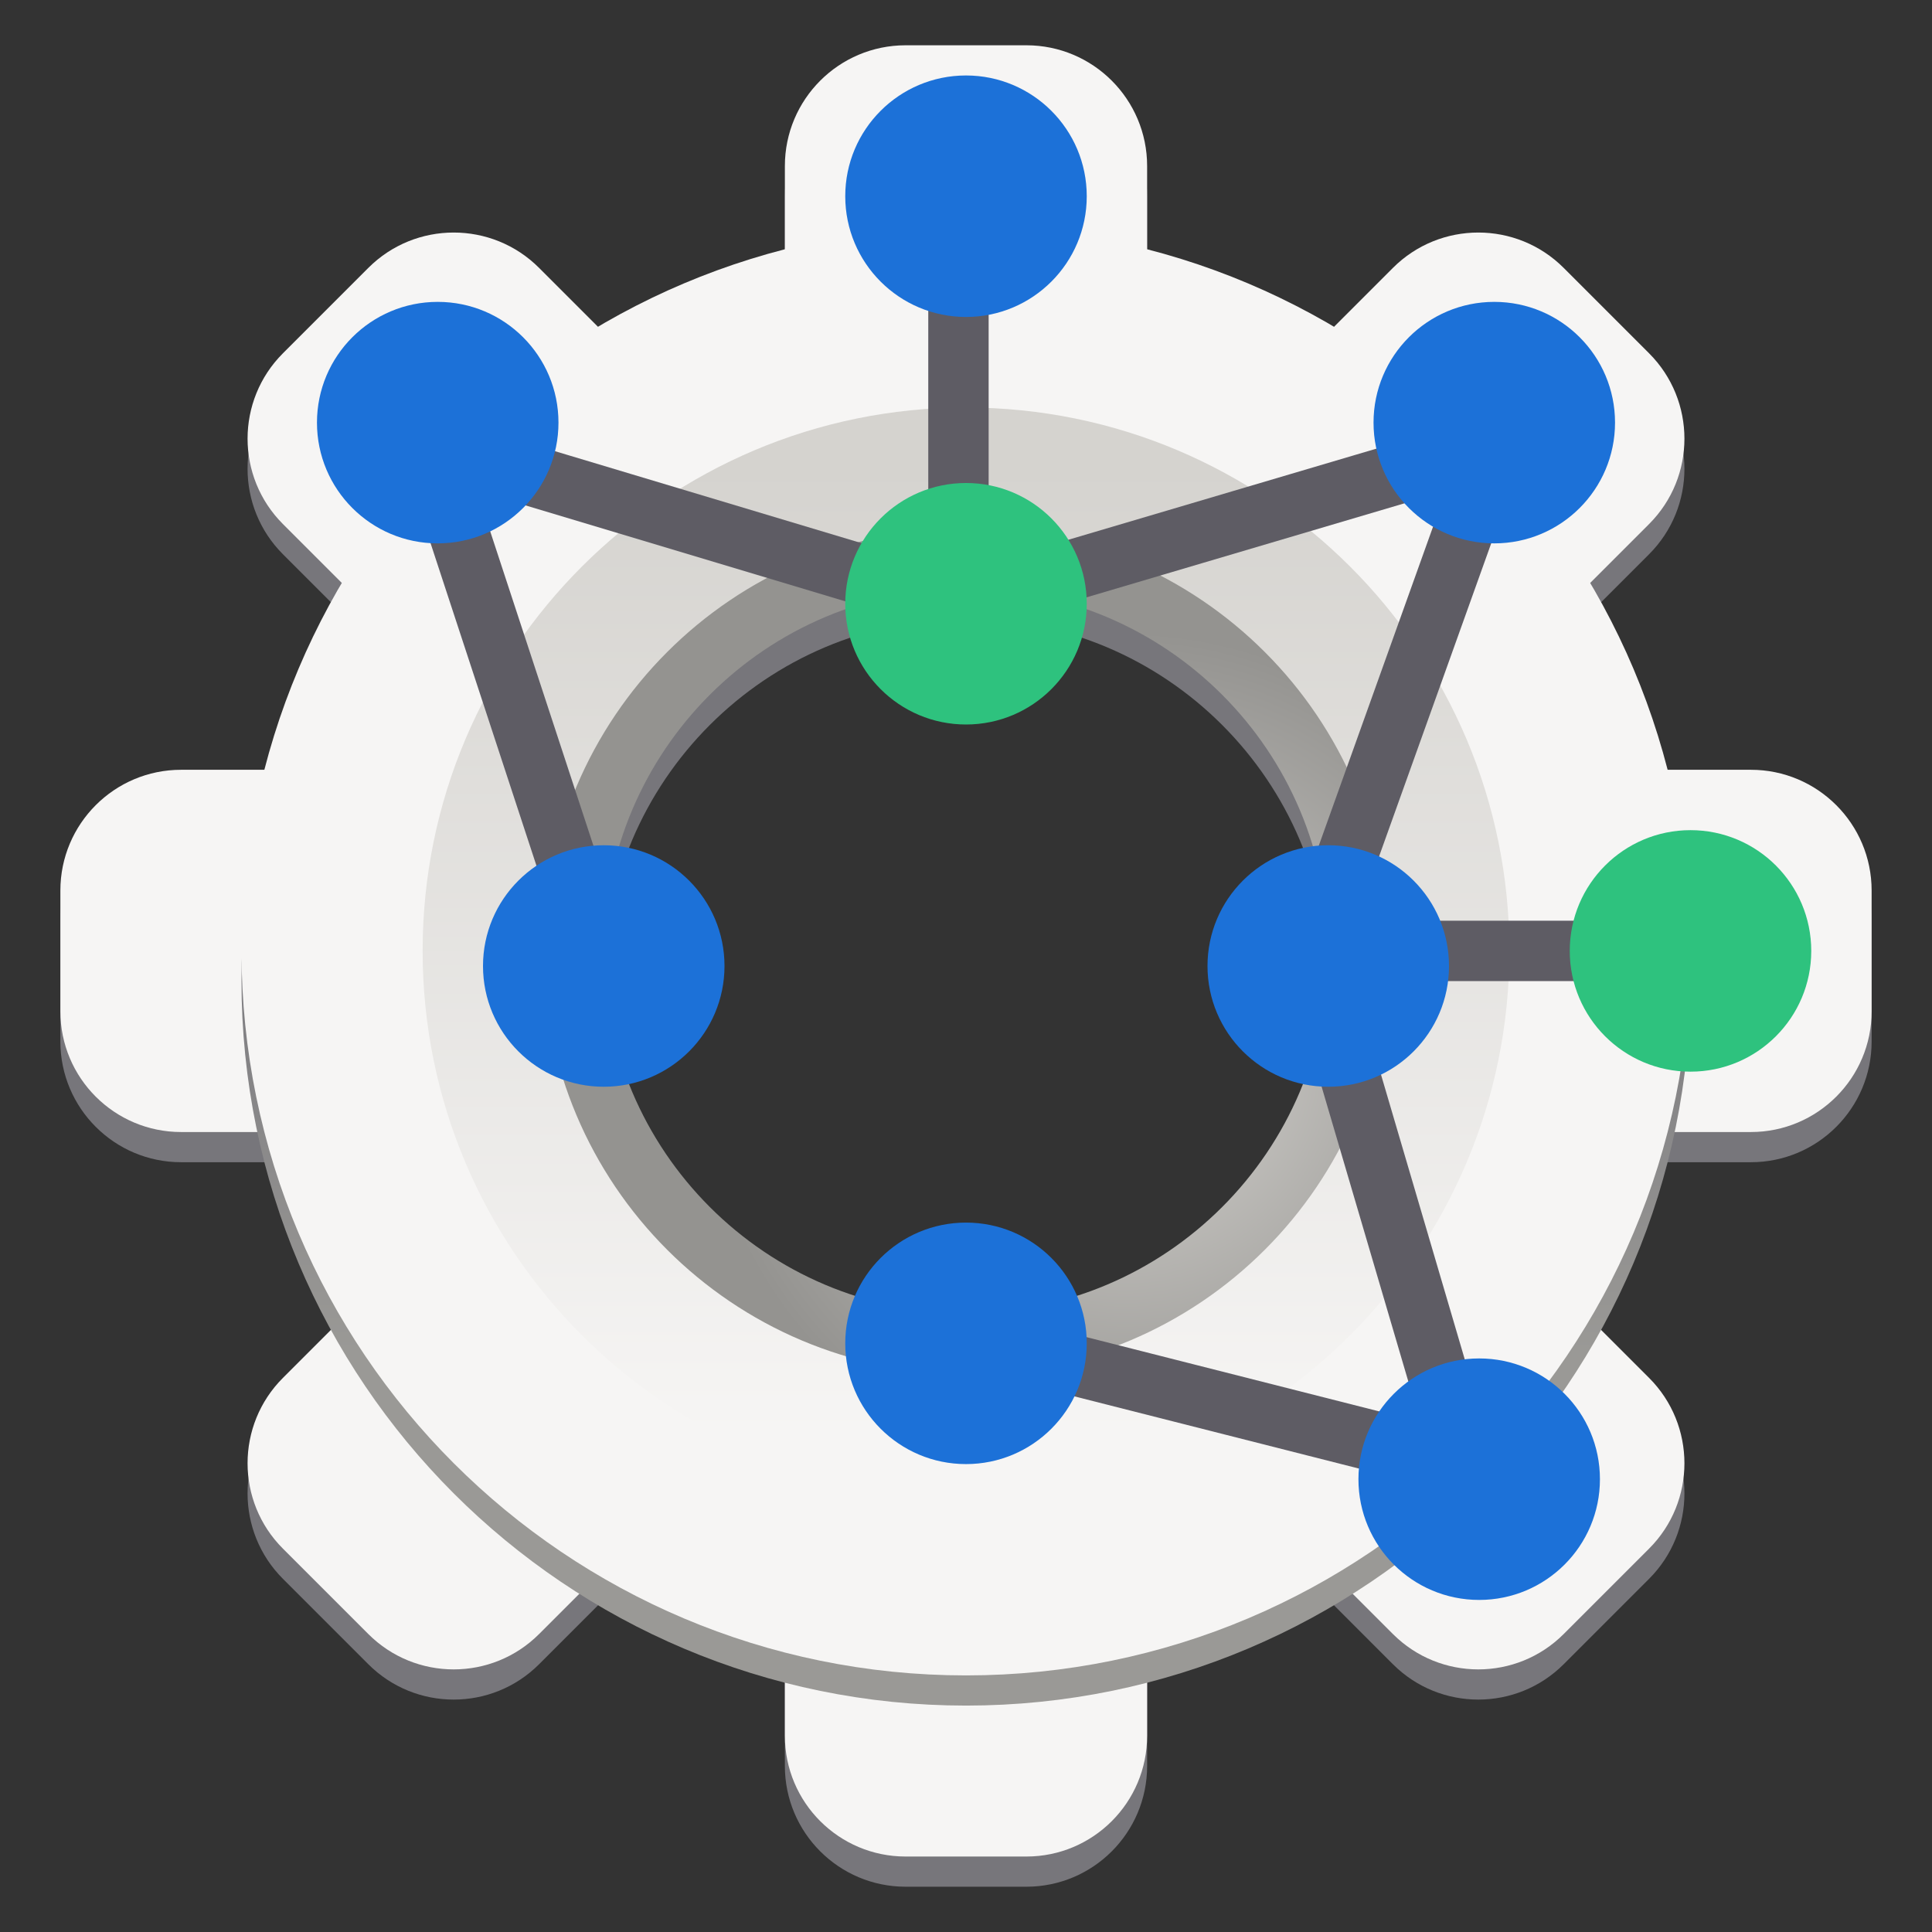 <svg width="128" height="128" viewBox="0 0 128 128" fill="none" xmlns="http://www.w3.org/2000/svg">
<rect x="0" y="0" width="128" height="128" fill="#333333" stroke="none"/>
<g id="rocs">
<g id="Group">
<g id="Group_2">
<path id="Vector" d="M68 5H60C55.582 5 52 8.582 52 13V21C52 25.418 55.582 29 60 29H68C72.418 29 76 25.418 76 21V13C76 8.582 72.418 5 68 5Z" fill="#77767B"/>
<path id="Vector_2" d="M68 101H60C55.582 101 52 104.582 52 109V117C52 121.418 55.582 125 60 125H68C72.418 125 76 121.418 76 117V109C76 104.582 72.418 101 68 101Z" fill="#77767B"/>
<path id="Vector_3" d="M24.402 19.749L18.745 25.406C15.621 28.53 15.621 33.596 18.745 36.72L24.402 42.377C27.526 45.501 32.592 45.501 35.716 42.377L41.373 36.72C44.497 33.596 44.497 28.53 41.373 25.406L35.716 19.749C32.592 16.625 27.526 16.625 24.402 19.749Z" fill="#77767B"/>
<path id="Vector_4" d="M92.284 87.631L86.628 93.288C83.503 96.412 83.503 101.478 86.628 104.602L92.284 110.259C95.409 113.383 100.474 113.383 103.598 110.259L109.255 104.602C112.379 101.478 112.379 96.412 109.255 93.288L103.598 87.631C100.474 84.507 95.409 84.507 92.284 87.631Z" fill="#77767B"/>
<path id="Vector_5" d="M4 61V69C4 73.418 7.582 77 12 77H20C24.418 77 28 73.418 28 69V61C28 56.582 24.418 53 20 53H12C7.582 53 4 56.582 4 61Z" fill="#77767B"/>
<path id="Vector_6" d="M100 61V69C100 73.418 103.582 77 108 77H116C120.418 77 124 73.418 124 69V61C124 56.582 120.418 53 116 53H108C103.582 53 100 56.582 100 61Z" fill="#77767B"/>
<g id="Group_3">
<path id="Vector_7" d="M18.745 104.602L24.402 110.259C27.526 113.383 32.592 113.383 35.716 110.259L41.373 104.602C44.497 101.478 44.497 96.412 41.373 93.288L35.716 87.631C32.592 84.507 27.526 84.507 24.402 87.631L18.745 93.288C15.621 96.412 15.621 101.478 18.745 104.602Z" fill="#77767B"/>
<path id="Vector_8" d="M86.628 36.72L92.284 42.377C95.409 45.501 100.474 45.501 103.598 42.377L109.255 36.72C112.379 33.596 112.379 28.53 109.255 25.406L103.598 19.749C100.474 16.625 95.409 16.625 92.284 19.749L86.628 25.406C83.503 28.53 83.503 33.596 86.628 36.72Z" fill="#77767B"/>
</g>
</g>
<g id="Group_4">
<path id="Vector_9" d="M68 3H60C55.582 3 52 6.582 52 11V19C52 23.418 55.582 27 60 27H68C72.418 27 76 23.418 76 19V11C76 6.582 72.418 3 68 3Z" fill="#F6F5F4"/>
<path id="Vector_10" d="M68 99H60C55.582 99 52 102.582 52 107V115C52 119.418 55.582 123 60 123H68C72.418 123 76 119.418 76 115V107C76 102.582 72.418 99 68 99Z" fill="#F6F5F4"/>
<path id="Vector_11" d="M24.402 17.749L18.745 23.406C15.621 26.53 15.621 31.596 18.745 34.72L24.402 40.377C27.526 43.501 32.592 43.501 35.716 40.377L41.373 34.72C44.497 31.596 44.497 26.53 41.373 23.406L35.716 17.749C32.592 14.625 27.526 14.625 24.402 17.749Z" fill="#F6F5F4"/>
<path id="Vector_12" d="M92.284 85.631L86.628 91.288C83.503 94.412 83.503 99.478 86.628 102.602L92.284 108.259C95.409 111.383 100.474 111.383 103.598 108.259L109.255 102.602C112.379 99.478 112.379 94.412 109.255 91.288L103.598 85.631C100.474 82.507 95.409 82.507 92.284 85.631Z" fill="#F6F5F4"/>
<path id="Vector_13" d="M4 59V67C4 71.418 7.582 75 12 75H20C24.418 75 28 71.418 28 67V59C28 54.582 24.418 51 20 51H12C7.582 51 4 54.582 4 59Z" fill="#F6F5F4"/>
<path id="Vector_14" d="M100 59V67C100 71.418 103.582 75 108 75H116C120.418 75 124 71.418 124 67V59C124 54.582 120.418 51 116 51H108C103.582 51 100 54.582 100 59Z" fill="#F6F5F4"/>
<g id="Group_5">
<path id="Vector_15" d="M18.745 102.602L24.402 108.259C27.526 111.383 32.592 111.383 35.716 108.259L41.373 102.602C44.497 99.478 44.497 94.412 41.373 91.288L35.716 85.631C32.592 82.507 27.526 82.507 24.402 85.631L18.745 91.288C15.621 94.412 15.621 99.478 18.745 102.602Z" fill="#F6F5F4"/>
<path id="Vector_16" d="M86.628 34.72L92.284 40.377C95.409 43.501 100.474 43.501 103.598 40.377L109.255 34.72C112.379 31.596 112.379 26.53 109.255 23.406L103.598 17.749C100.474 14.625 95.409 14.625 92.284 17.749L86.628 23.406C83.503 26.53 83.503 31.596 86.628 34.72Z" fill="#F6F5F4"/>
</g>
</g>
<g id="Group_6">
<path id="Vector_17" d="M64 101C83.882 101 100 84.882 100 65C100 45.118 83.882 29 64 29C44.118 29 28 45.118 28 65C28 84.882 44.118 101 64 101Z" stroke="url(#paint0_linear)" stroke-width="24"/>
<path id="Vector_18" d="M64 101C84.987 101 102 83.987 102 63C102 42.013 84.987 25 64 25C43.013 25 26 42.013 26 63C26 83.987 43.013 101 64 101Z" stroke="#F6F5F4" stroke-width="20"/>
<path id="Vector_19" d="M37.5 63C37.5 48.364 49.364 36.5 64 36.5C78.635 36.5 90.5 48.364 90.5 63C90.5 77.635 78.635 89.5 64 89.5C49.364 89.5 37.5 77.635 37.5 63Z" stroke="url(#paint1_radial)" stroke-width="5" stroke-linecap="square" stroke-linejoin="round"/>
<path id="Vector_20" d="M32 63C32 80.673 46.327 95 64 95C81.673 95 96 80.673 96 63C96 45.327 81.673 31 64 31C46.327 31 32 45.327 32 63Z" stroke="url(#paint2_linear)" stroke-width="8" stroke-linecap="square" stroke-linejoin="round"/>
</g>
</g>
<path id="Vector 3" d="M37.6 63.624C37.944 64.673 39.075 65.245 40.124 64.9C41.173 64.556 41.745 63.425 41.4 62.376L37.6 63.624ZM28.5 29.5L29.075 27.584L25.404 26.483L26.6 30.124L28.5 29.5ZM63.5 40L62.925 41.916L63.496 42.087L64.067 41.918L63.5 40ZM65.5 10.5C65.5 9.395 64.605 8.5 63.5 8.5C62.395 8.5 61.5 9.395 61.5 10.5H65.5ZM99 29.5L100.883 30.174L102.212 26.464L98.433 27.582L99 29.5ZM87 63L85.117 62.325L84.897 62.939L85.081 63.564L87 63ZM117 65C118.105 65 119 64.105 119 63C119 61.895 118.105 61 117 61V65ZM97 97L96.508 98.939L99.909 99.801L98.919 96.436L97 97ZM63.992 86.561C62.921 86.29 61.833 86.938 61.561 88.008C61.29 89.079 61.938 90.167 63.008 90.439L63.992 86.561ZM41.4 62.376L30.4 28.876L26.6 30.124L37.6 63.624L41.4 62.376ZM27.925 31.416L62.925 41.916L64.075 38.084L29.075 27.584L27.925 31.416ZM65.5 40V10.5H61.5V40H65.5ZM64.067 41.918L99.567 31.418L98.433 27.582L62.933 38.082L64.067 41.918ZM97.117 28.826L85.117 62.325L88.883 63.675L100.883 30.174L97.117 28.826ZM87 65H117V61H87V65ZM85.081 63.564L95.081 97.564L98.919 96.436L88.919 62.436L85.081 63.564ZM97.492 95.061L63.992 86.561L63.008 90.439L96.508 98.939L97.492 95.061Z" fill="url(#paint3_linear)"/>
<circle id="Ellipse 3" cx="29" cy="28" r="8" fill="#1C71D8"/>
<circle id="Ellipse 4" cx="40" cy="64" r="8" fill="#1C71D8"/>
<circle id="Ellipse 5" cx="64" cy="13" r="8" fill="#1C71D8"/>
<circle id="Ellipse 7" cx="64" cy="40" r="8" fill="url(#paint4_linear)"/>
<circle id="Ellipse 6" cx="99" cy="28" r="8" fill="#1C71D8"/>
<circle id="Ellipse 8" cx="88" cy="64" r="8" fill="#1C71D8"/>
<circle id="Ellipse 10" cx="98" cy="98" r="8" fill="#1C71D8"/>
<circle id="Ellipse 11" cx="64" cy="89" r="8" fill="#1C71D8"/>
<circle id="Ellipse 9" cx="112" cy="63" r="8" fill="url(#paint5_linear)"/>
</g>
<defs>
<linearGradient id="paint0_linear" x1="64" y1="89.5" x2="64" y2="59" gradientUnits="userSpaceOnUse">
<stop stop-color="#9A9996"/>
<stop offset="1" stop-color="#77767B"/>
</linearGradient>
<radialGradient id="paint1_radial" cx="0" cy="0" r="1" gradientUnits="userSpaceOnUse" gradientTransform="translate(74.6 70.067) rotate(-90) scale(28.267)">
<stop stop-color="#D5D3CF"/>
<stop offset="1" stop-color="#949390"/>
</radialGradient>
<linearGradient id="paint2_linear" x1="64" y1="31" x2="64" y2="95" gradientUnits="userSpaceOnUse">
<stop stop-color="#D5D3CF"/>
<stop offset="1" stop-color="#F6F5F4"/>
</linearGradient>
<linearGradient id="paint3_linear" x1="28.5" y1="53.75" x2="117" y2="53.75" gradientUnits="userSpaceOnUse">
<stop stop-color="#5E5C64"/>
</linearGradient>
<linearGradient id="paint4_linear" x1="56" y1="40" x2="72" y2="40" gradientUnits="userSpaceOnUse">
<stop stop-color="#2EC27E"/>
</linearGradient>
<linearGradient id="paint5_linear" x1="104" y1="63" x2="120" y2="63" gradientUnits="userSpaceOnUse">
<stop stop-color="#2EC27E"/>
</linearGradient>
</defs>
</svg>
